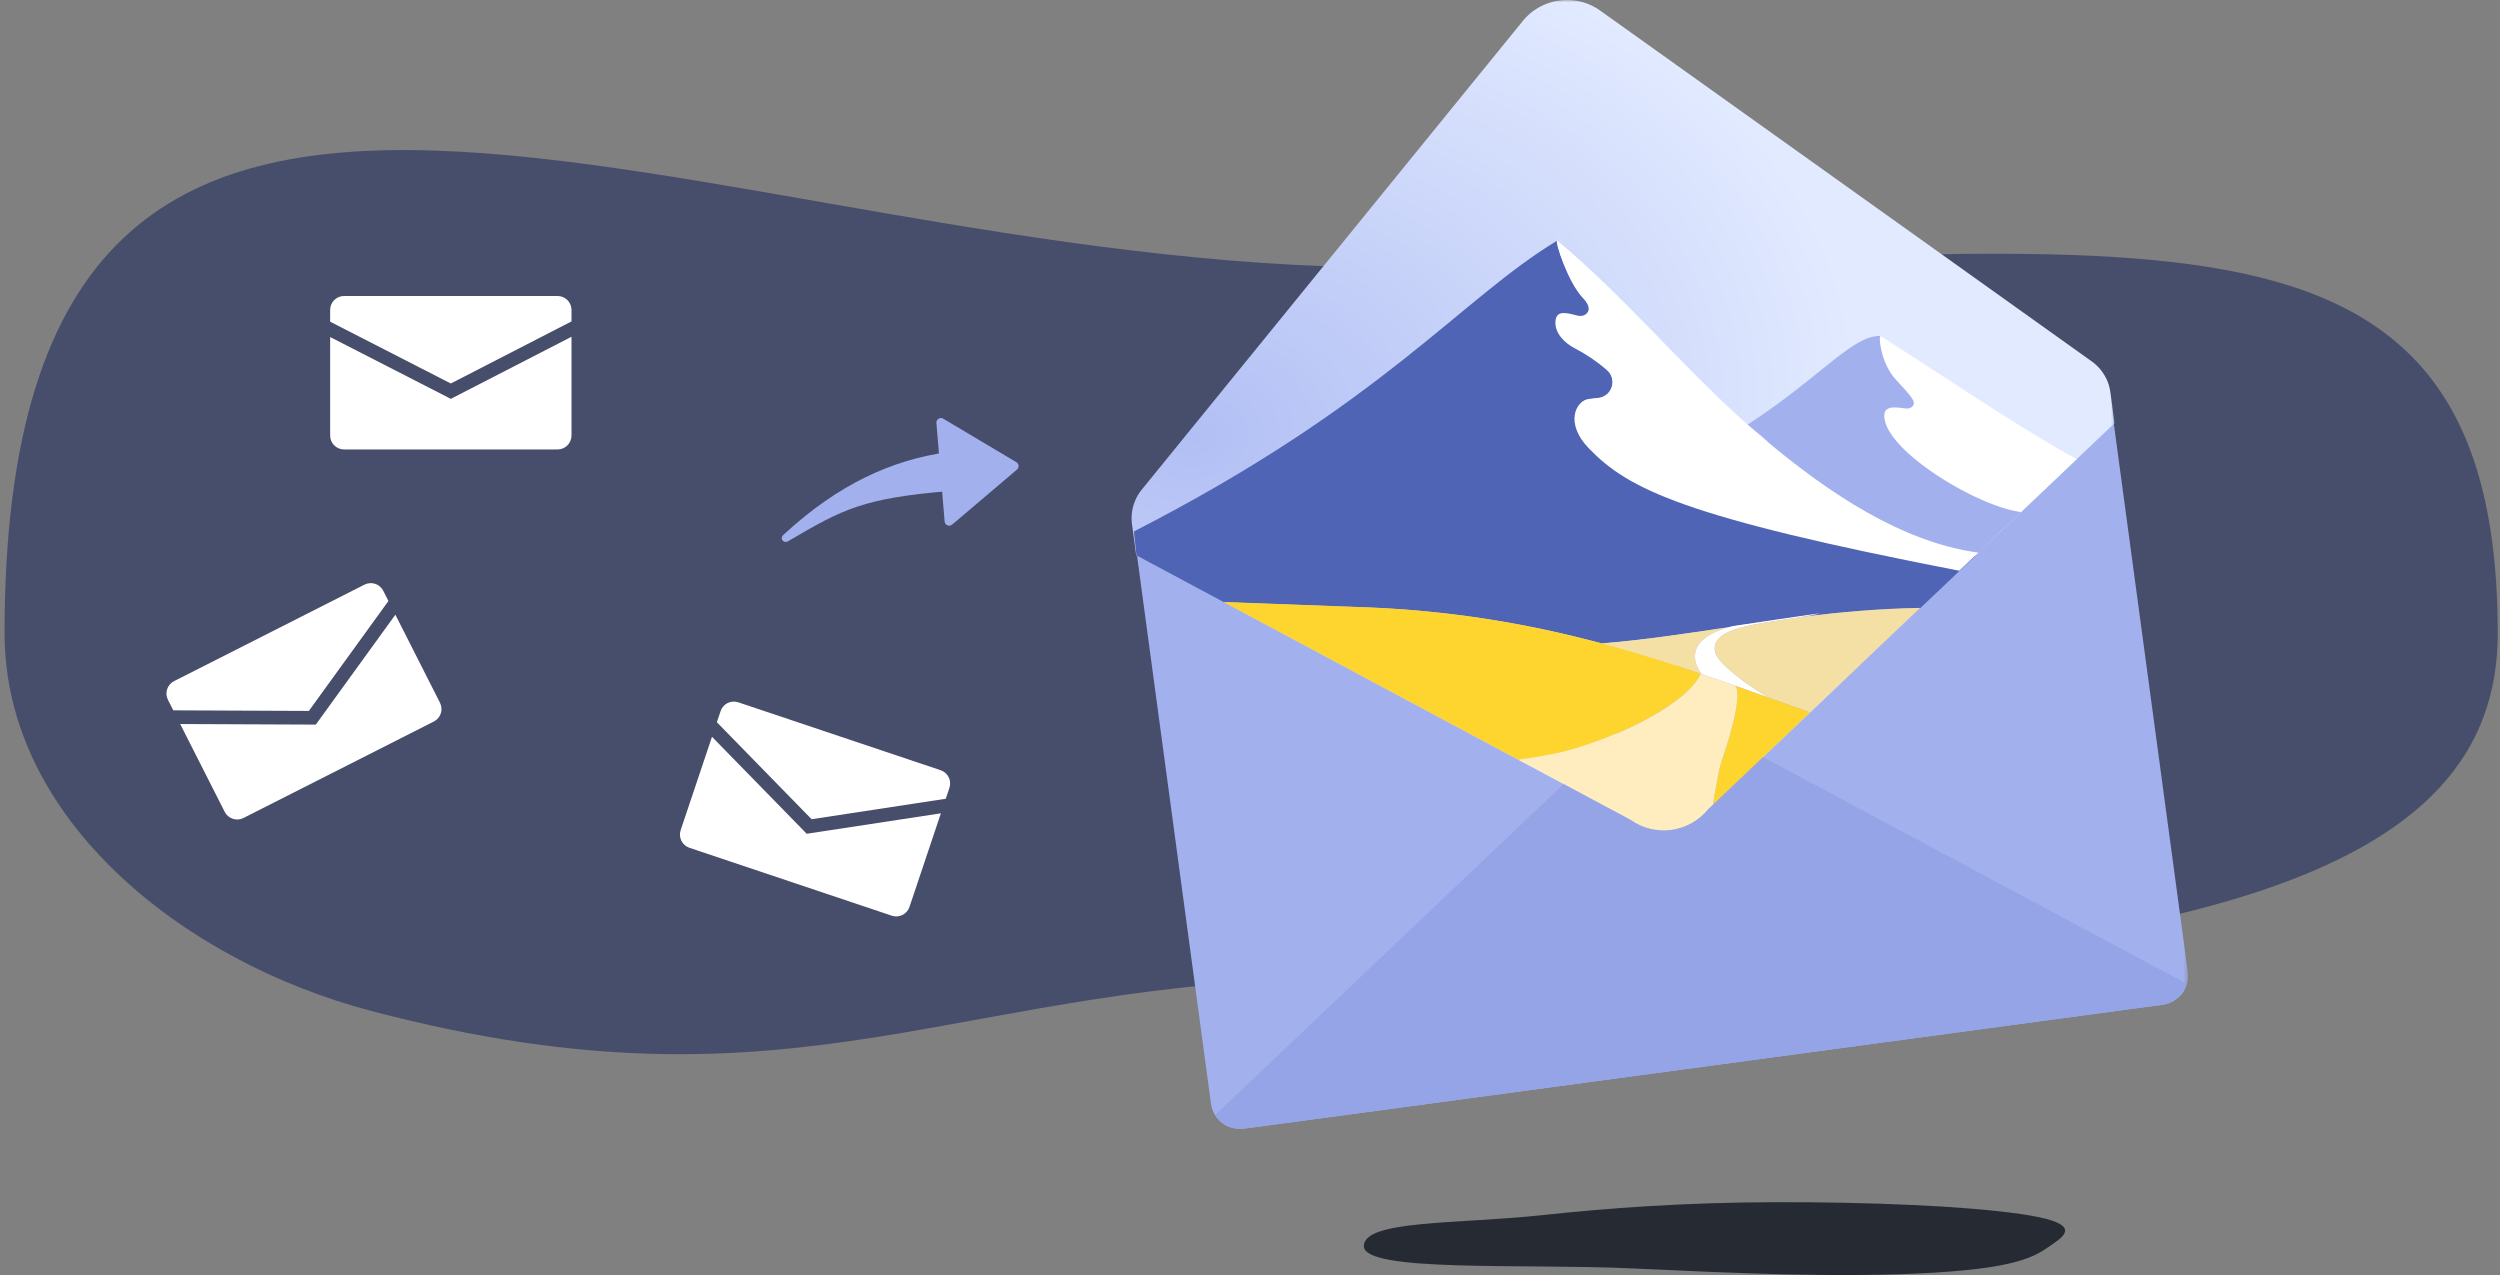 <svg xmlns="http://www.w3.org/2000/svg" width="549" height="280" fill="none">
  <rect width="100%" height="100%" fill="#808080" stroke="none"/>
  <defs/>
  <path fill="#262A33" fill-rule="evenodd" d="M389.725 264.002c20.707-.049 41.586.79 54.118 2.61 12.233 1.776 10.544 4.108 7.31 6.31-3.63 2.473-6.273 5.327-26.167 6.533-20.61 1.25-44.86.093-66.547-.911-23.859-1.104-58.939.911-58.939-4.897 0-5.769 20.638-4.823 38.971-6.783 14.469-1.547 31.115-2.814 51.254-2.862z" clip-rule="evenodd"/>
  <path fill="#474E6B" d="M548.5 139.061c0 52.439-63.353 75.693-250 75.693-88.488 0-122 32.246-217 7.246C40.267 211.149 1 179.993 1 139.061c0-175.561 150.5-80.307 305-80.307 154.5 0 242.5-27 242.5 80.307z"/>
  <mask id="a" width="233" height="169" x="248" y="79" maskUnits="userSpaceOnUse">
    <path fill="#fff" d="M248.593 79.842h231.906V247.928H248.593V79.842z"/>
  </mask>
  <g mask="url(#a)">
    <path fill="#A2B1EE" fill-rule="evenodd" d="M474.973 220.627L273.111 247.87c-3.491.471-6.704-1.978-7.175-5.469l-17.285-128.083c-.471-3.492 1.977-6.704 5.468-7.175l201.863-27.243c3.491-.471 6.703 1.977 7.174 5.469l17.286 128.083c.471 3.492-1.978 6.704-5.469 7.175z" clip-rule="evenodd"/>
  </g>
  <mask id="b" width="217" height="183" x="248" y="0" maskUnits="userSpaceOnUse">
    <path fill="#fff" d="M248.009 0h216.348v182.352H248.009V0z"/>
  </mask>
  <g mask="url(#b)">
    <path fill="url(#paint0_radial)" fill-rule="evenodd" d="M351.414 2.335c-5.393-3.849-12.848-2.842-17.028 2.298L250.739 107.512a9.999 9.999 0 00-2.151 7.647l.914 6.769 108.554 58.089c5.393 3.849 12.849 2.842 17.029-2.298l89.272-84.787c-.225-1.668-.589-4.361-.914-6.771a10.002 10.002 0 00-4.101-6.801L351.414 2.335z" clip-rule="evenodd"/>
  </g>
  <path fill="#94A4E7" fill-rule="evenodd" d="M480.159 216.019l-107.683-57.622c-5.392-3.849-12.848-2.843-17.027 2.298l-88.558 84.108c1.357 2.121 3.856 3.386 6.517 3.026l201.27-27.162c2.659-.359 4.736-2.242 5.481-4.648z" clip-rule="evenodd"/>
  <path fill="#A2B1EE" fill-rule="evenodd" d="M412.923 73.769c-6.161-.115-13.241 9.142-29.157 19.476 1.509 1.342 3.246 2.457 4.615 3.982 5.013 5.588-17.313 41.918-29.399 66.763-7.264 14.933-.656 17.681 19.822 8.244 13.56-11.088 33.072-28.86 60.397-55.41l4.624-4.392c-5.373-1.608-6.549-5.823-10.592-8.989l-20.31-29.674zM417.254 76.521c1.348.867 2.768 1.786 4.241 2.744a615.237 615.237 0 00-4.241-2.744z" clip-rule="evenodd"/>
  <path fill="#fff" fill-rule="evenodd" d="M417.253 76.521c-1.542-.992-2.997-1.919-4.33-2.751-.38.3.141 6.007 3.335 9.502 3.079 3.371 4.491 4.793 3.879 5.749-.32.499-.923.738-1.513.685-1.823-.165-4.771-.87-4.828 1.471-.19 7.683 20.668 20.175 30.029 21.256l12.208-11.595c-10.379-5.709-23.888-14.648-34.539-21.573a952.536 952.536 0 00-4.241-2.744z" clip-rule="evenodd"/>
  <path fill="#8298E9" fill-rule="evenodd" d="M341.932 52.78c.003.002.004.003.006.004-.002-.001-.003-.003-.006-.004z" clip-rule="evenodd"/>
  <path fill="#5064B6" fill-rule="evenodd" d="M349.008 87.656c.683-.079 1.367-.158 2.05-.237 3.029-.351 4.184-4.146 1.865-6.128-2.199-1.879-4.82-11.947-4.337-12.51.926-1.079-.079-2.446-.975-3.385-3.15-3.301-6.128-12.233-5.619-12.571-21.264 12.796-38.156 35.789-92.988 63.882l.56 5.264 19.186 10.266c8.31.289 26.787 1.012 28.37 1.056 21.026.584 38.744 3.771 54.651 8.026 9.295-.736 18.519-2.15 28.047-3.584.206-.059.402-.121.618-.178 6.341-.934 12.77-1.938 19.371-2.857-1.162.284-2.417.53-3.72.754 8.125-1.002 16.597-1.761 25.622-1.915l12.039-11.433c-17.7-2.371-37.799-5.678-53.689-9.752-11.031-2.827-21.58-5.753-30.288-14.778-5.357-5.551-3.633-9.588-.763-9.92z" clip-rule="evenodd"/>
  <path fill="#fff" fill-rule="evenodd" d="M383.767 93.245c-14.722-13.095-26.497-27.613-41.827-40.461l-.006-.005-.002-.002c-.002 0-.001.004-.002.004-.509.338 2.469 9.27 5.619 12.57.896.94 1.9 2.307.975 3.386-.483.563-1.274.756-1.996.588-2.232-.52-4.632-1.37-4.929 1.032-.361 2.917 2.316 5.134 4.082 6.05 2.568 1.331 4.981 2.961 7.18 4.841 2.318 1.982 1.165 5.777-1.865 6.128-.684.078-1.367.157-2.05.237-2.871.332-5.418 5.269-.062 10.821 8.708 9.025 20.886 15.15 81.355 26.902l4.187-3.977c-16.951-2.315-32.986-13.302-46.044-24.132-1.578-1.309-3.106-2.64-4.615-3.982z" clip-rule="evenodd"/>
  <path fill="#F4DFA4" fill-rule="evenodd" d="M373.496 147.963c.062.022.114.04.175.062-1.628-2.29-3.945-7.415 6.085-10.332-9.53 1.433-18.754 2.848-28.048 3.584 7.624 2.039 14.834 4.323 21.786 6.687 0 0 .001 0 .002-.001z" clip-rule="evenodd"/>
  <path fill="#fff" fill-rule="evenodd" d="M373.67 148.025l.031.011c1.678.571 3.344 1.147 4.994 1.725.664.229 1.37.476 2.191.769l.001.001c2.571.91 5.113 1.82 7.637 2.725-5.065-2.876-11.34-7.688-11.873-10.027-1.288-5.665 10.225-6.235 19.372-7.816 1.303-.226 2.558-.47 3.722-.755-6.602.92-13.032 1.923-19.372 2.856-.217.058-.413.12-.619.18-10.029 2.916-7.712 8.042-6.084 10.331z" clip-rule="evenodd"/>
  <path fill="#5064B6" fill-rule="evenodd" d="M373.701 148.035c2.003.71 3.366 1.162 4.994 1.725-1.65-.578-3.316-1.154-4.994-1.725z" clip-rule="evenodd"/>
  <path fill="#F4DFA4" fill-rule="evenodd" d="M376.651 143.228c.533 2.339 6.808 7.152 11.873 10.027 3.008 1.078 5.99 2.147 8.959 3.192l24.162-22.95c-9.024.153-17.496.912-25.622 1.916-9.148 1.58-20.661 2.15-19.372 7.815z" clip-rule="evenodd"/>
  <path fill="#FED42F" fill-rule="evenodd" d="M343.512 165.048c13.038-3.469 27.108-10.813 29.982-17.083-6.951-2.365-14.161-4.649-21.785-6.689-15.907-4.255-33.626-7.44-54.651-8.026-1.584-.044-20.06-.766-28.371-1.055l64.79 34.669c4.289-.628 8.558-1.423 10.035-1.816zM388.524 153.255c-2.523-.905-5.065-1.815-7.637-2.724 1.165.422 1.047 5.328-2.725 16.308-.802 2.337-1.371 6.171-1.991 9.85l21.311-20.242c-2.968-1.045-5.949-2.114-8.958-3.192z" clip-rule="evenodd"/>
  <path fill="#FFEDC0" fill-rule="evenodd" d="M378.163 166.838c3.771-10.98 3.89-15.886 2.725-16.308l-.002-.001c-.821-.293-1.527-.54-2.191-.77-1.628-.562-2.99-1.014-4.994-1.724-.01-.004-.02-.008-.03-.011-.061-.022-.113-.041-.175-.062l-.001.001c-2.876 6.271-16.946 13.616-29.984 17.084-1.477.393-5.746 1.188-10.035 1.816l24.581 13.153c5.393 3.849 12.848 2.843 17.027-2.298l1.086-1.03c.621-3.678 1.19-7.513 1.993-9.85z" clip-rule="evenodd"/>
  <g>
    <path fill="#fff" fill-rule="evenodd" d="M75.564 65c-1.692 0-3.064 1.372-3.064 3.064v2.579l26.498 13.573L125.5 70.581v-2.518c0-1.692-1.372-3.064-3.064-3.064H75.564zM125.5 73.955L99.686 87.235l-.685.352-.685-.351L72.5 74.013v21.623c0 1.692 1.372 3.064 3.064 3.064h46.872c1.692 0 3.064-1.372 3.064-3.064V73.955z" clip-rule="evenodd"/>
  </g>
  <g>
    <path fill="#fff" fill-rule="evenodd" d="M162.124 154.228c-1.604-.538-3.341.326-3.879 1.93l-.82 2.445 20.804 21.298 29.462-4.495.801-2.387c.538-1.604-.326-3.341-1.93-3.879l-44.438-14.912zm44.494 24.376l-28.698 4.378-.761.117-.538-.551-20.268-20.749-6.879 20.499c-.538 1.604.326 3.341 1.93 3.879l44.438 14.911c1.604.539 3.34-.325 3.879-1.929l6.897-20.555z" clip-rule="evenodd"/>
  </g>
  <g>
    <path fill="#fff" fill-rule="evenodd" d="M38.233 149.571c-1.509.765-2.113 2.608-1.348 4.118l1.166 2.3 29.772.13 17.477-24.14-1.138-2.246c-.765-1.51-2.608-2.113-4.117-1.348l-41.811 21.186zm48.592-14.583l-17.024 23.514-.452.624-.77-.004-29.006-.127 9.774 19.289c.765 1.509 2.608 2.112 4.117 1.348l41.812-21.187c1.509-.765 2.113-2.608 1.348-4.117l-9.8-19.34z" clip-rule="evenodd"/>
  </g>
  <g fill="#A2B1EE">
    <path d="M208.594 107.817c-18.918 1.581-23.419 3.897-35.525 11.037-.997.588-1.911-.589-1.061-1.374 12.296-11.362 23.948-16.416 35.875-18.168l.711 8.505z"/>
    <path d="M207.442 114.527l-1.809-21.64c-.068-.81.809-1.359 1.508-.943l16.052 9.553c.589.351.659 1.178.135 1.622l-14.243 12.086c-.62.526-1.575.131-1.643-.679z"/>
  </g>
  <defs>
    <radialGradient id="paint0_radial" cx="0" cy="0" r="1" gradientTransform="rotate(81.446 75.413 200.152) scale(109.391 146.741)" gradientUnits="userSpaceOnUse">
      <stop stop-color="#B2BFF4"/>
      <stop offset="1" stop-color="#E1EAFF"/>
    </radialGradient>
  </defs>
</svg>
